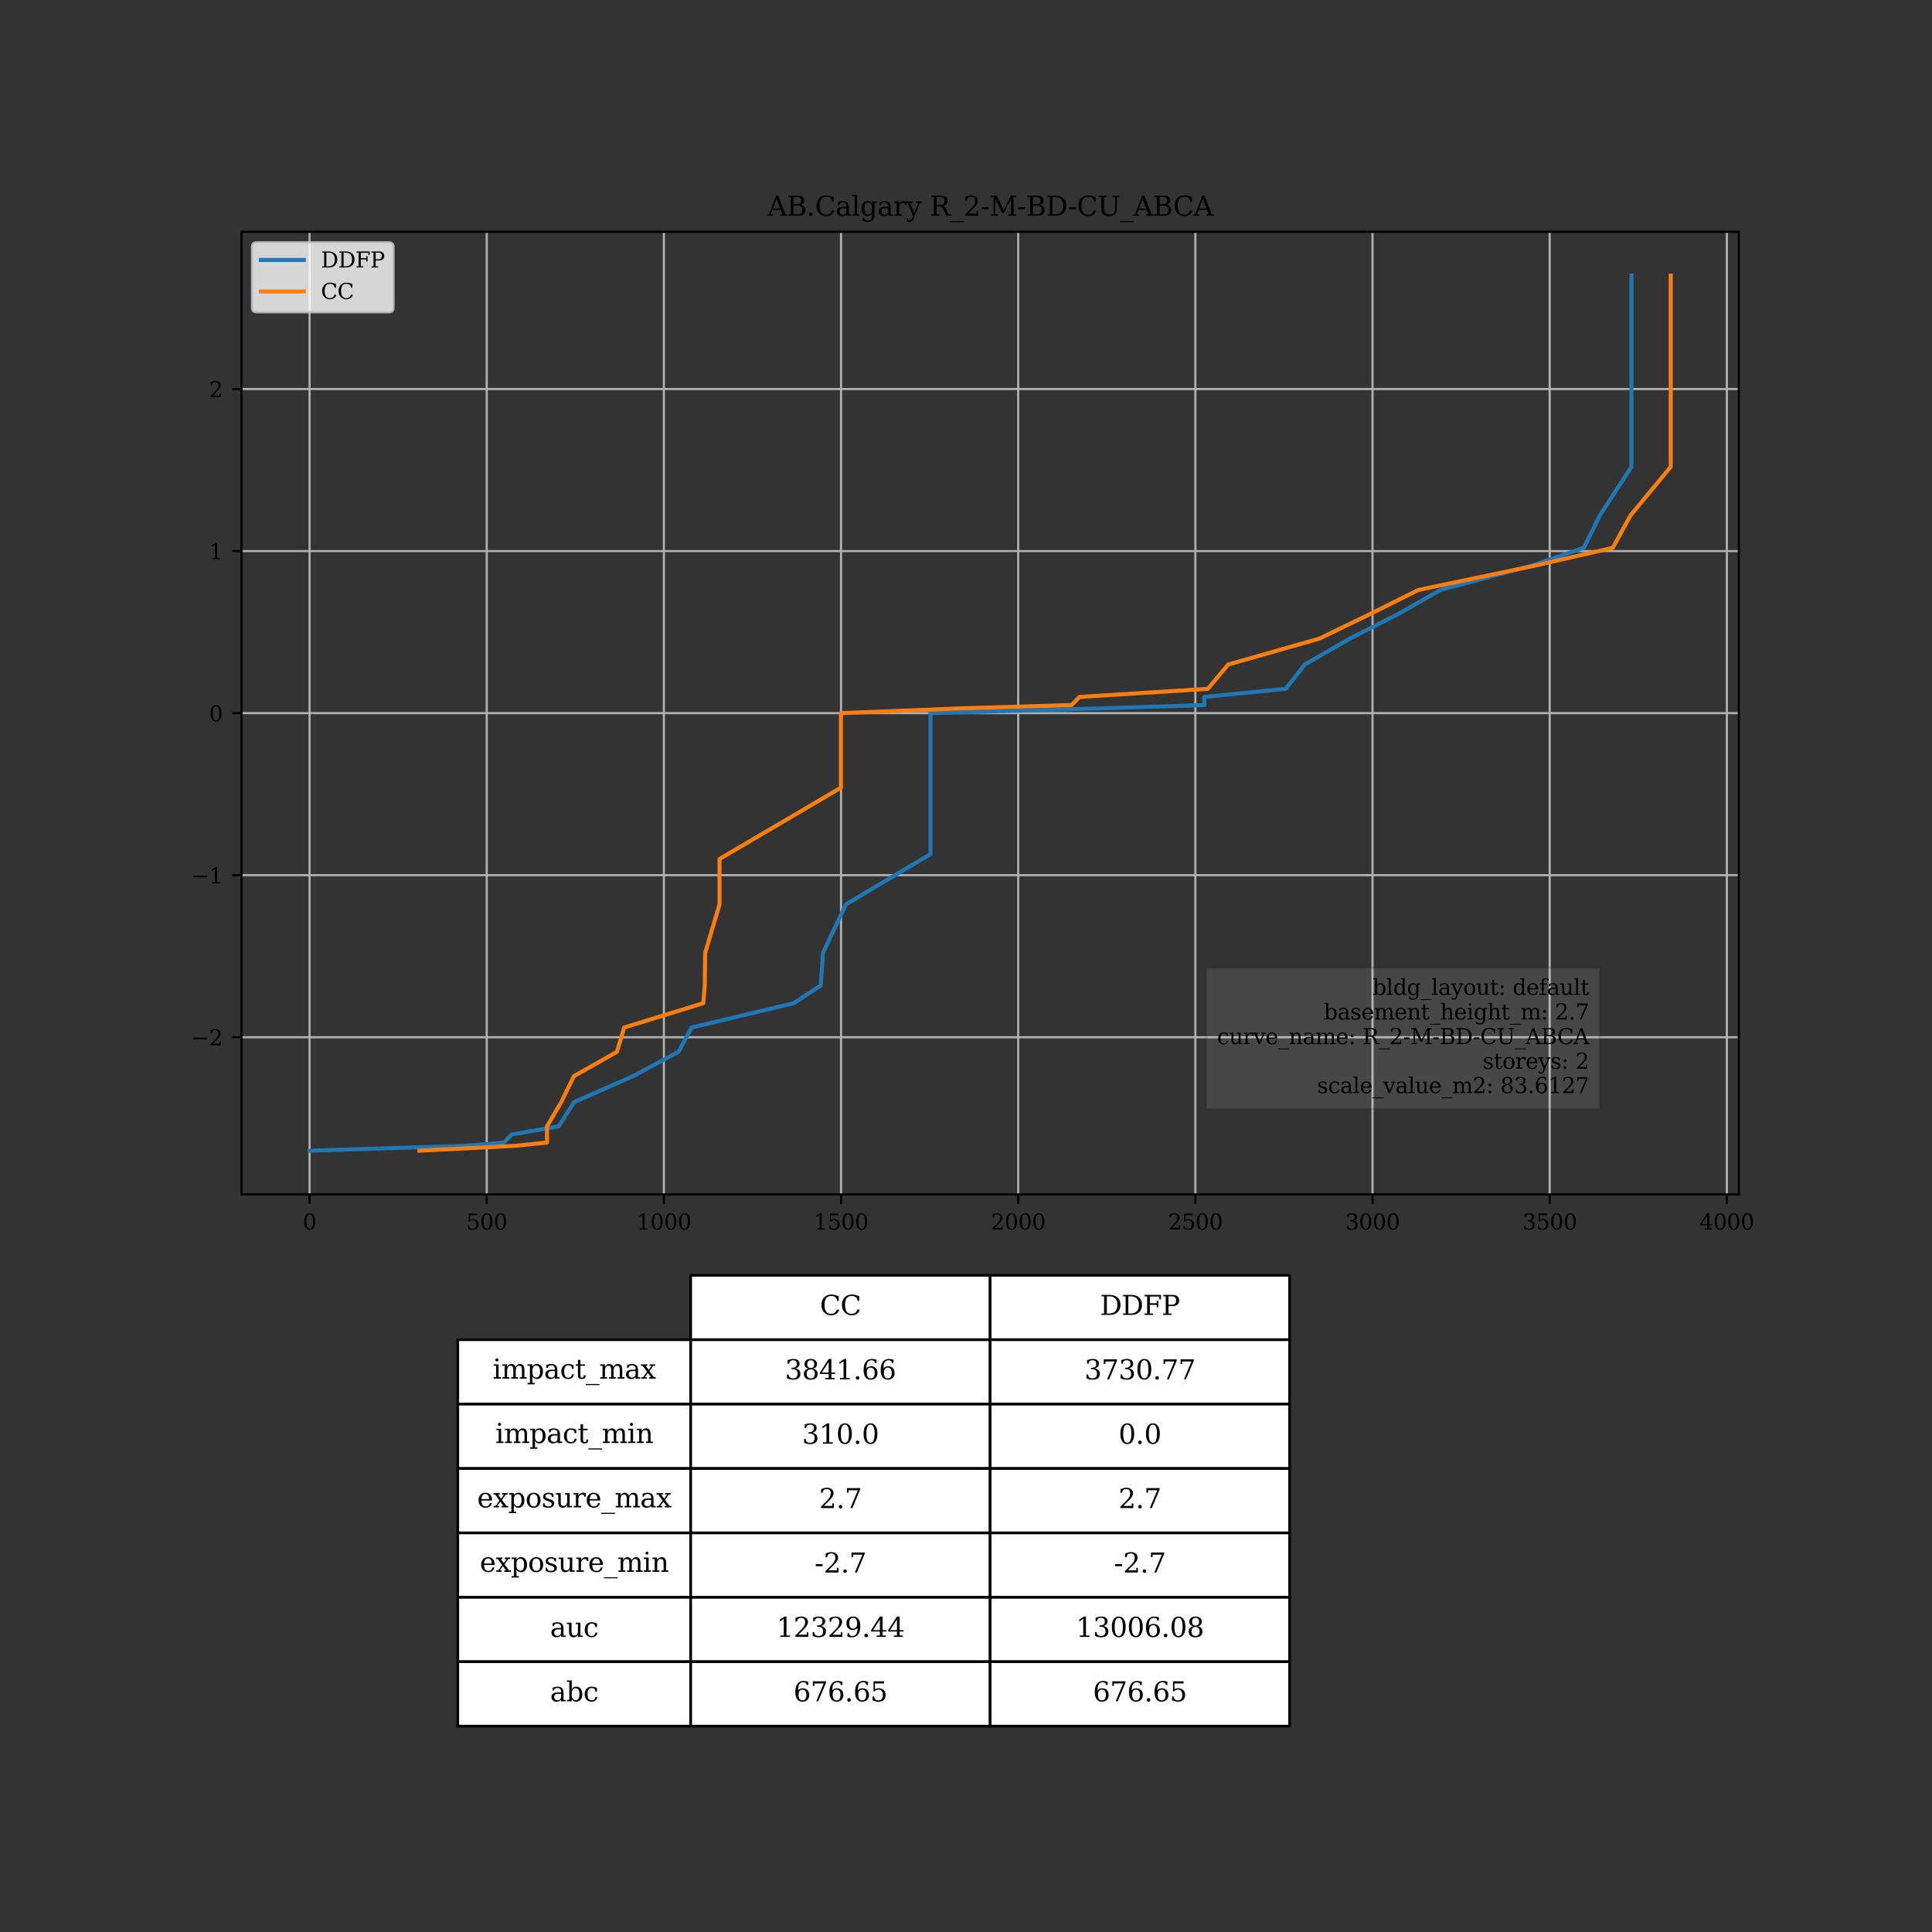 <?xml version="1.0" encoding="utf-8" standalone="no"?>
<!DOCTYPE svg PUBLIC "-//W3C//DTD SVG 1.1//EN"
  "http://www.w3.org/Graphics/SVG/1.1/DTD/svg11.dtd">
<svg xmlns:xlink="http://www.w3.org/1999/xlink" width="720pt" height="720pt" viewBox="0 0 720 720" xmlns="http://www.w3.org/2000/svg" version="1.1">
 <rect x="0" y="0" width="720" height="720" fill="#333333" stroke="none"/>
 <defs>
  <style type="text/css">*{stroke-linejoin: round; stroke-linecap: butt}</style>
 </defs>
 <g id="figure_1">
  <g id="patch_1">
   <path d="M 0 720 
L 720 720 
L 720 0 
L 0 0 
L 0 720 
z
" style="fill: none"/>
  </g>
  <g id="axes_1">
   <g id="patch_2">
    <path d="M 90 445.129 
L 648 445.129 
L 648 86.4 
L 90 86.4 
L 90 445.129 
z
" style="fill: none"/>
   </g>
   <g id="matplotlib.axis_1">
    <g id="xtick_1">
     <g id="line2d_1">
      <path d="M 115.364 445.129 
L 115.364 86.4 
" clip-path="url(#p116c745bef)" style="fill: none; stroke: #b0b0b0; stroke-width: 0.8; stroke-linecap: square"/>
     </g>
     <g id="line2d_2">
      <defs>
       <path id="m71deae7837" d="M 0 0 
L 0 3.5 
" style="stroke: #000000; stroke-width: 0.8"/>
      </defs>
      <g>
       <use xlink:href="#m71deae7837" x="115.364" y="445.129" style="stroke: #000000; stroke-width: 0.8"/>
      </g>
     </g>
     <g id="text_1">
      <!-- 0 -->
      <g transform="translate(112.819 458.208) scale(0.08 -0.08)">
       <defs>
        <path id="DejaVuSerif-30" d="M 2034 219 
Q 2513 219 2750 744 
Q 2988 1269 2988 2328 
Q 2988 3391 2750 3916 
Q 2513 4441 2034 4441 
Q 1556 4441 1318 3916 
Q 1081 3391 1081 2328 
Q 1081 1269 1318 744 
Q 1556 219 2034 219 
z
M 2034 -91 
Q 1275 -91 848 546 
Q 422 1184 422 2328 
Q 422 3475 848 4112 
Q 1275 4750 2034 4750 
Q 2797 4750 3222 4112 
Q 3647 3475 3647 2328 
Q 3647 1184 3222 546 
Q 2797 -91 2034 -91 
z
" transform="scale(0.016)"/>
       </defs>
       <use xlink:href="#DejaVuSerif-30"/>
      </g>
     </g>
    </g>
    <g id="xtick_2">
     <g id="line2d_3">
      <path d="M 181.386 445.129 
L 181.386 86.4 
" clip-path="url(#p116c745bef)" style="fill: none; stroke: #b0b0b0; stroke-width: 0.8; stroke-linecap: square"/>
     </g>
     <g id="line2d_4">
      <g>
       <use xlink:href="#m71deae7837" x="181.386" y="445.129" style="stroke: #000000; stroke-width: 0.8"/>
      </g>
     </g>
     <g id="text_2">
      <!-- 500 -->
      <g transform="translate(173.751 458.208) scale(0.08 -0.08)">
       <defs>
        <path id="DejaVuSerif-35" d="M 3219 4666 
L 3219 4153 
L 1081 4153 
L 1081 2816 
Q 1244 2928 1461 2984 
Q 1678 3041 1947 3041 
Q 2703 3041 3140 2622 
Q 3578 2203 3578 1478 
Q 3578 738 3136 323 
Q 2694 -91 1894 -91 
Q 1572 -91 1234 -12 
Q 897 66 544 225 
L 544 1131 
L 897 1131 
Q 925 688 1179 453 
Q 1434 219 1894 219 
Q 2388 219 2653 544 
Q 2919 869 2919 1478 
Q 2919 2084 2655 2407 
Q 2391 2731 1894 2731 
Q 1613 2731 1398 2631 
Q 1184 2531 1019 2322 
L 750 2322 
L 750 4666 
L 3219 4666 
z
" transform="scale(0.016)"/>
       </defs>
       <use xlink:href="#DejaVuSerif-35"/>
       <use xlink:href="#DejaVuSerif-30" x="63.623"/>
       <use xlink:href="#DejaVuSerif-30" x="127.246"/>
      </g>
     </g>
    </g>
    <g id="xtick_3">
     <g id="line2d_5">
      <path d="M 247.409 445.129 
L 247.409 86.4 
" clip-path="url(#p116c745bef)" style="fill: none; stroke: #b0b0b0; stroke-width: 0.8; stroke-linecap: square"/>
     </g>
     <g id="line2d_6">
      <g>
       <use xlink:href="#m71deae7837" x="247.409" y="445.129" style="stroke: #000000; stroke-width: 0.8"/>
      </g>
     </g>
     <g id="text_3">
      <!-- 1000 -->
      <g transform="translate(237.229 458.208) scale(0.08 -0.08)">
       <defs>
        <path id="DejaVuSerif-31" d="M 909 0 
L 909 331 
L 1722 331 
L 1722 4213 
L 781 3603 
L 781 4013 
L 1919 4750 
L 2350 4750 
L 2350 331 
L 3163 331 
L 3163 0 
L 909 0 
z
" transform="scale(0.016)"/>
       </defs>
       <use xlink:href="#DejaVuSerif-31"/>
       <use xlink:href="#DejaVuSerif-30" x="63.623"/>
       <use xlink:href="#DejaVuSerif-30" x="127.246"/>
       <use xlink:href="#DejaVuSerif-30" x="190.869"/>
      </g>
     </g>
    </g>
    <g id="xtick_4">
     <g id="line2d_7">
      <path d="M 313.431 445.129 
L 313.431 86.4 
" clip-path="url(#p116c745bef)" style="fill: none; stroke: #b0b0b0; stroke-width: 0.8; stroke-linecap: square"/>
     </g>
     <g id="line2d_8">
      <g>
       <use xlink:href="#m71deae7837" x="313.431" y="445.129" style="stroke: #000000; stroke-width: 0.8"/>
      </g>
     </g>
     <g id="text_4">
      <!-- 1500 -->
      <g transform="translate(303.251 458.208) scale(0.08 -0.08)">
       <use xlink:href="#DejaVuSerif-31"/>
       <use xlink:href="#DejaVuSerif-35" x="63.623"/>
       <use xlink:href="#DejaVuSerif-30" x="127.246"/>
       <use xlink:href="#DejaVuSerif-30" x="190.869"/>
      </g>
     </g>
    </g>
    <g id="xtick_5">
     <g id="line2d_9">
      <path d="M 379.454 445.129 
L 379.454 86.4 
" clip-path="url(#p116c745bef)" style="fill: none; stroke: #b0b0b0; stroke-width: 0.8; stroke-linecap: square"/>
     </g>
     <g id="line2d_10">
      <g>
       <use xlink:href="#m71deae7837" x="379.454" y="445.129" style="stroke: #000000; stroke-width: 0.8"/>
      </g>
     </g>
     <g id="text_5">
      <!-- 2000 -->
      <g transform="translate(369.274 458.208) scale(0.08 -0.08)">
       <defs>
        <path id="DejaVuSerif-32" d="M 819 3553 
L 469 3553 
L 469 4384 
Q 803 4563 1142 4656 
Q 1481 4750 1806 4750 
Q 2534 4750 2956 4397 
Q 3378 4044 3378 3438 
Q 3378 2753 2422 1800 
Q 2347 1728 2309 1691 
L 1131 513 
L 3078 513 
L 3078 1088 
L 3444 1088 
L 3444 0 
L 434 0 
L 434 341 
L 1850 1753 
Q 2319 2222 2519 2614 
Q 2719 3006 2719 3438 
Q 2719 3909 2473 4175 
Q 2228 4441 1797 4441 
Q 1350 4441 1106 4219 
Q 863 3997 819 3553 
z
" transform="scale(0.016)"/>
       </defs>
       <use xlink:href="#DejaVuSerif-32"/>
       <use xlink:href="#DejaVuSerif-30" x="63.623"/>
       <use xlink:href="#DejaVuSerif-30" x="127.246"/>
       <use xlink:href="#DejaVuSerif-30" x="190.869"/>
      </g>
     </g>
    </g>
    <g id="xtick_6">
     <g id="line2d_11">
      <path d="M 445.477 445.129 
L 445.477 86.4 
" clip-path="url(#p116c745bef)" style="fill: none; stroke: #b0b0b0; stroke-width: 0.8; stroke-linecap: square"/>
     </g>
     <g id="line2d_12">
      <g>
       <use xlink:href="#m71deae7837" x="445.477" y="445.129" style="stroke: #000000; stroke-width: 0.8"/>
      </g>
     </g>
     <g id="text_6">
      <!-- 2500 -->
      <g transform="translate(435.297 458.208) scale(0.08 -0.08)">
       <use xlink:href="#DejaVuSerif-32"/>
       <use xlink:href="#DejaVuSerif-35" x="63.623"/>
       <use xlink:href="#DejaVuSerif-30" x="127.246"/>
       <use xlink:href="#DejaVuSerif-30" x="190.869"/>
      </g>
     </g>
    </g>
    <g id="xtick_7">
     <g id="line2d_13">
      <path d="M 511.499 445.129 
L 511.499 86.4 
" clip-path="url(#p116c745bef)" style="fill: none; stroke: #b0b0b0; stroke-width: 0.8; stroke-linecap: square"/>
     </g>
     <g id="line2d_14">
      <g>
       <use xlink:href="#m71deae7837" x="511.499" y="445.129" style="stroke: #000000; stroke-width: 0.8"/>
      </g>
     </g>
     <g id="text_7">
      <!-- 3000 -->
      <g transform="translate(501.319 458.208) scale(0.08 -0.08)">
       <defs>
        <path id="DejaVuSerif-33" d="M 622 4469 
Q 988 4606 1323 4678 
Q 1659 4750 1953 4750 
Q 2638 4750 3022 4454 
Q 3406 4159 3406 3634 
Q 3406 3213 3140 2930 
Q 2875 2647 2388 2547 
Q 2963 2466 3280 2130 
Q 3597 1794 3597 1259 
Q 3597 606 3158 257 
Q 2719 -91 1894 -91 
Q 1528 -91 1179 -12 
Q 831 66 488 225 
L 488 1131 
L 838 1131 
Q 869 681 1141 450 
Q 1413 219 1906 219 
Q 2384 219 2661 495 
Q 2938 772 2938 1253 
Q 2938 1803 2653 2086 
Q 2369 2369 1819 2369 
L 1522 2369 
L 1522 2688 
L 1678 2688 
Q 2225 2688 2498 2914 
Q 2772 3141 2772 3597 
Q 2772 4006 2547 4223 
Q 2322 4441 1900 4441 
Q 1478 4441 1245 4241 
Q 1013 4041 972 3647 
L 622 3647 
L 622 4469 
z
" transform="scale(0.016)"/>
       </defs>
       <use xlink:href="#DejaVuSerif-33"/>
       <use xlink:href="#DejaVuSerif-30" x="63.623"/>
       <use xlink:href="#DejaVuSerif-30" x="127.246"/>
       <use xlink:href="#DejaVuSerif-30" x="190.869"/>
      </g>
     </g>
    </g>
    <g id="xtick_8">
     <g id="line2d_15">
      <path d="M 577.522 445.129 
L 577.522 86.4 
" clip-path="url(#p116c745bef)" style="fill: none; stroke: #b0b0b0; stroke-width: 0.8; stroke-linecap: square"/>
     </g>
     <g id="line2d_16">
      <g>
       <use xlink:href="#m71deae7837" x="577.522" y="445.129" style="stroke: #000000; stroke-width: 0.8"/>
      </g>
     </g>
     <g id="text_8">
      <!-- 3500 -->
      <g transform="translate(567.342 458.208) scale(0.08 -0.08)">
       <use xlink:href="#DejaVuSerif-33"/>
       <use xlink:href="#DejaVuSerif-35" x="63.623"/>
       <use xlink:href="#DejaVuSerif-30" x="127.246"/>
       <use xlink:href="#DejaVuSerif-30" x="190.869"/>
      </g>
     </g>
    </g>
    <g id="xtick_9">
     <g id="line2d_17">
      <path d="M 643.544 445.129 
L 643.544 86.4 
" clip-path="url(#p116c745bef)" style="fill: none; stroke: #b0b0b0; stroke-width: 0.8; stroke-linecap: square"/>
     </g>
     <g id="line2d_18">
      <g>
       <use xlink:href="#m71deae7837" x="643.544" y="445.129" style="stroke: #000000; stroke-width: 0.8"/>
      </g>
     </g>
     <g id="text_9">
      <!-- 4000 -->
      <g transform="translate(633.364 458.208) scale(0.08 -0.08)">
       <defs>
        <path id="DejaVuSerif-34" d="M 2234 1581 
L 2234 4063 
L 641 1581 
L 2234 1581 
z
M 3609 0 
L 1484 0 
L 1484 331 
L 2234 331 
L 2234 1247 
L 197 1247 
L 197 1588 
L 2241 4750 
L 2859 4750 
L 2859 1581 
L 3750 1581 
L 3750 1247 
L 2859 1247 
L 2859 331 
L 3609 331 
L 3609 0 
z
" transform="scale(0.016)"/>
       </defs>
       <use xlink:href="#DejaVuSerif-34"/>
       <use xlink:href="#DejaVuSerif-30" x="63.623"/>
       <use xlink:href="#DejaVuSerif-30" x="127.246"/>
       <use xlink:href="#DejaVuSerif-30" x="190.869"/>
      </g>
     </g>
    </g>
   </g>
   <g id="matplotlib.axis_2">
    <g id="ytick_1">
     <g id="line2d_19">
      <path d="M 90 386.549 
L 648 386.549 
" clip-path="url(#p116c745bef)" style="fill: none; stroke: #b0b0b0; stroke-width: 0.8; stroke-linecap: square"/>
     </g>
     <g id="line2d_20">
      <defs>
       <path id="m950d74652f" d="M 0 0 
L -3.5 0 
" style="stroke: #000000; stroke-width: 0.8"/>
      </defs>
      <g>
       <use xlink:href="#m950d74652f" x="90" y="386.549" style="stroke: #000000; stroke-width: 0.8"/>
      </g>
     </g>
     <g id="text_10">
      <!-- −2 -->
      <g transform="translate(71.206 389.588) scale(0.08 -0.08)">
       <defs>
        <path id="DejaVuSerif-2212" d="M 678 2259 
L 4684 2259 
L 4684 1753 
L 678 1753 
L 678 2259 
z
" transform="scale(0.016)"/>
       </defs>
       <use xlink:href="#DejaVuSerif-2212"/>
       <use xlink:href="#DejaVuSerif-32" x="83.789"/>
      </g>
     </g>
    </g>
    <g id="ytick_2">
     <g id="line2d_21">
      <path d="M 90 326.157 
L 648 326.157 
" clip-path="url(#p116c745bef)" style="fill: none; stroke: #b0b0b0; stroke-width: 0.8; stroke-linecap: square"/>
     </g>
     <g id="line2d_22">
      <g>
       <use xlink:href="#m950d74652f" x="90" y="326.157" style="stroke: #000000; stroke-width: 0.8"/>
      </g>
     </g>
     <g id="text_11">
      <!-- −1 -->
      <g transform="translate(71.206 329.196) scale(0.08 -0.08)">
       <use xlink:href="#DejaVuSerif-2212"/>
       <use xlink:href="#DejaVuSerif-31" x="83.789"/>
      </g>
     </g>
    </g>
    <g id="ytick_3">
     <g id="line2d_23">
      <path d="M 90 265.765 
L 648 265.765 
" clip-path="url(#p116c745bef)" style="fill: none; stroke: #b0b0b0; stroke-width: 0.8; stroke-linecap: square"/>
     </g>
     <g id="line2d_24">
      <g>
       <use xlink:href="#m950d74652f" x="90" y="265.765" style="stroke: #000000; stroke-width: 0.8"/>
      </g>
     </g>
     <g id="text_12">
      <!-- 0 -->
      <g transform="translate(77.91 268.804) scale(0.08 -0.08)">
       <use xlink:href="#DejaVuSerif-30"/>
      </g>
     </g>
    </g>
    <g id="ytick_4">
     <g id="line2d_25">
      <path d="M 90 205.373 
L 648 205.373 
" clip-path="url(#p116c745bef)" style="fill: none; stroke: #b0b0b0; stroke-width: 0.8; stroke-linecap: square"/>
     </g>
     <g id="line2d_26">
      <g>
       <use xlink:href="#m950d74652f" x="90" y="205.373" style="stroke: #000000; stroke-width: 0.8"/>
      </g>
     </g>
     <g id="text_13">
      <!-- 1 -->
      <g transform="translate(77.91 208.412) scale(0.08 -0.08)">
       <use xlink:href="#DejaVuSerif-31"/>
      </g>
     </g>
    </g>
    <g id="ytick_5">
     <g id="line2d_27">
      <path d="M 90 144.98 
L 648 144.98 
" clip-path="url(#p116c745bef)" style="fill: none; stroke: #b0b0b0; stroke-width: 0.8; stroke-linecap: square"/>
     </g>
     <g id="line2d_28">
      <g>
       <use xlink:href="#m950d74652f" x="90" y="144.98" style="stroke: #000000; stroke-width: 0.8"/>
      </g>
     </g>
     <g id="text_14">
      <!-- 2 -->
      <g transform="translate(77.91 148.02) scale(0.08 -0.08)">
       <use xlink:href="#DejaVuSerif-32"/>
      </g>
     </g>
    </g>
   </g>
   <g id="line2d_29">
    <path d="M 115.364 428.824 
L 173.182 427.012 
L 187.815 425.804 
L 190.715 422.784 
L 208.2 419.765 
L 213.991 410.706 
L 235.921 401.043 
L 252.836 391.984 
L 257.741 382.925 
L 295.794 373.867 
L 305.889 367.224 
L 306.679 355.145 
L 315.244 337.027 
L 346.77 318.306 
L 346.77 265.765 
L 411.377 263.953 
L 448.812 262.745 
L 448.812 259.725 
L 479.169 256.706 
L 486.253 247.647 
L 503.05 237.984 
L 520.873 228.925 
L 536.818 219.867 
L 570.735 210.808 
L 590.255 204.165 
L 596.212 192.086 
L 607.994 173.969 
L 607.994 155.247 
L 607.994 102.706 
" clip-path="url(#p116c745bef)" style="fill: none; stroke: #1f77b4; stroke-width: 1.5; stroke-linecap: square"/>
   </g>
   <g id="line2d_30">
    <path d="M 156.298 428.824 
L 192.003 427.012 
L 203.848 425.804 
L 203.848 422.784 
L 203.848 419.765 
L 209.162 410.706 
L 213.885 401.043 
L 229.923 391.984 
L 232.607 382.925 
L 262.095 373.867 
L 262.66 367.224 
L 262.785 355.145 
L 268.145 337.027 
L 268.145 320.118 
L 271.23 318.306 
L 313.383 293.545 
L 313.383 265.765 
L 359.168 263.953 
L 399.39 262.745 
L 402.291 259.725 
L 450.133 256.706 
L 457.695 247.647 
L 491.699 237.984 
L 510.399 228.925 
L 528.565 219.867 
L 571.979 210.808 
L 601.028 204.165 
L 607.649 192.086 
L 622.636 173.969 
L 622.636 155.247 
L 622.636 102.706 
" clip-path="url(#p116c745bef)" style="fill: none; stroke: #ff7f0e; stroke-width: 1.5; stroke-linecap: square"/>
   </g>
   <g id="patch_3">
    <path d="M 90 445.129 
L 90 86.4 
" style="fill: none; stroke: #000000; stroke-width: 0.8; stroke-linejoin: miter; stroke-linecap: square"/>
   </g>
   <g id="patch_4">
    <path d="M 648 445.129 
L 648 86.4 
" style="fill: none; stroke: #000000; stroke-width: 0.8; stroke-linejoin: miter; stroke-linecap: square"/>
   </g>
   <g id="patch_5">
    <path d="M 90 445.129 
L 648 445.129 
" style="fill: none; stroke: #000000; stroke-width: 0.8; stroke-linejoin: miter; stroke-linecap: square"/>
   </g>
   <g id="patch_6">
    <path d="M 90 86.4 
L 648 86.4 
" style="fill: none; stroke: #000000; stroke-width: 0.8; stroke-linejoin: miter; stroke-linecap: square"/>
   </g>
   <g id="text_15">
    <g id="patch_7">
     <path d="M 449.58 413.256 
L 596.2 413.256 
L 596.2 360.677 
L 449.58 360.677 
z
" style="fill: #ffffff; opacity: 0.1; stroke: #000000; stroke-linejoin: miter"/>
    </g>
    <!-- bldg_layout: default -->
    <g transform="translate(511.494 370.756) scale(0.08 -0.08)">
     <defs>
      <path id="DejaVuSerif-62" d="M 738 331 
L 738 4531 
L 184 4531 
L 184 4863 
L 1313 4863 
L 1313 2803 
Q 1481 3116 1742 3264 
Q 2003 3413 2388 3413 
Q 3000 3413 3387 2928 
Q 3775 2444 3775 1663 
Q 3775 881 3387 395 
Q 3000 -91 2388 -91 
Q 2003 -91 1742 57 
Q 1481 206 1313 519 
L 1313 0 
L 184 0 
L 184 331 
L 738 331 
z
M 1313 1497 
Q 1313 897 1542 583 
Q 1772 269 2209 269 
Q 2650 269 2876 622 
Q 3103 975 3103 1663 
Q 3103 2353 2876 2703 
Q 2650 3053 2209 3053 
Q 1772 3053 1542 2737 
Q 1313 2422 1313 1825 
L 1313 1497 
z
" transform="scale(0.016)"/>
      <path id="DejaVuSerif-6c" d="M 1313 331 
L 1856 331 
L 1856 0 
L 184 0 
L 184 331 
L 738 331 
L 738 4531 
L 184 4531 
L 184 4863 
L 1313 4863 
L 1313 331 
z
" transform="scale(0.016)"/>
      <path id="DejaVuSerif-64" d="M 3359 331 
L 3909 331 
L 3909 0 
L 2784 0 
L 2784 519 
Q 2616 206 2355 57 
Q 2094 -91 1709 -91 
Q 1097 -91 708 395 
Q 319 881 319 1663 
Q 319 2444 706 2928 
Q 1094 3413 1709 3413 
Q 2094 3413 2355 3264 
Q 2616 3116 2784 2803 
L 2784 4531 
L 2241 4531 
L 2241 4863 
L 3359 4863 
L 3359 331 
z
M 2784 1497 
L 2784 1825 
Q 2784 2422 2554 2737 
Q 2325 3053 1888 3053 
Q 1444 3053 1217 2703 
Q 991 2353 991 1663 
Q 991 975 1217 622 
Q 1444 269 1888 269 
Q 2325 269 2554 583 
Q 2784 897 2784 1497 
z
" transform="scale(0.016)"/>
      <path id="DejaVuSerif-67" d="M 3359 2988 
L 3359 72 
Q 3359 -644 2965 -1033 
Q 2572 -1422 1844 -1422 
Q 1516 -1422 1216 -1362 
Q 916 -1303 641 -1184 
L 641 -488 
L 941 -488 
Q 997 -813 1206 -963 
Q 1416 -1113 1806 -1113 
Q 2313 -1113 2548 -827 
Q 2784 -541 2784 72 
L 2784 519 
Q 2616 206 2355 57 
Q 2094 -91 1709 -91 
Q 1097 -91 708 395 
Q 319 881 319 1663 
Q 319 2444 706 2928 
Q 1094 3413 1709 3413 
Q 2094 3413 2355 3264 
Q 2616 3116 2784 2803 
L 2784 3322 
L 3909 3322 
L 3909 2988 
L 3359 2988 
z
M 2784 1825 
Q 2784 2422 2554 2737 
Q 2325 3053 1888 3053 
Q 1444 3053 1217 2703 
Q 991 2353 991 1663 
Q 991 975 1217 622 
Q 1444 269 1888 269 
Q 2325 269 2554 583 
Q 2784 897 2784 1497 
L 2784 1825 
z
" transform="scale(0.016)"/>
      <path id="DejaVuSerif-5f" d="M 3200 -1259 
L 3200 -1509 
L 0 -1509 
L 0 -1259 
L 3200 -1259 
z
" transform="scale(0.016)"/>
      <path id="DejaVuSerif-61" d="M 2547 1044 
L 2547 1747 
L 1806 1747 
Q 1378 1747 1168 1562 
Q 959 1378 959 997 
Q 959 650 1171 447 
Q 1384 244 1747 244 
Q 2106 244 2326 466 
Q 2547 688 2547 1044 
z
M 3122 2075 
L 3122 331 
L 3634 331 
L 3634 0 
L 2547 0 
L 2547 359 
Q 2356 128 2106 18 
Q 1856 -91 1522 -91 
Q 969 -91 644 203 
Q 319 497 319 997 
Q 319 1513 691 1797 
Q 1063 2081 1741 2081 
L 2547 2081 
L 2547 2309 
Q 2547 2688 2317 2895 
Q 2088 3103 1672 3103 
Q 1328 3103 1125 2947 
Q 922 2791 872 2484 
L 575 2484 
L 575 3156 
Q 875 3284 1158 3348 
Q 1441 3413 1709 3413 
Q 2400 3413 2761 3070 
Q 3122 2728 3122 2075 
z
" transform="scale(0.016)"/>
      <path id="DejaVuSerif-79" d="M 1381 -609 
L 1600 -56 
L 359 2988 
L -19 2988 
L -19 3322 
L 1509 3322 
L 1509 2988 
L 978 2988 
L 1913 703 
L 2847 2988 
L 2350 2988 
L 2350 3322 
L 3597 3322 
L 3597 2988 
L 3225 2988 
L 1703 -750 
Q 1547 -1138 1356 -1280 
Q 1166 -1422 819 -1422 
Q 672 -1422 517 -1397 
Q 363 -1372 206 -1325 
L 206 -691 
L 500 -691 
Q 519 -903 608 -995 
Q 697 -1088 884 -1088 
Q 1056 -1088 1161 -992 
Q 1266 -897 1381 -609 
z
" transform="scale(0.016)"/>
      <path id="DejaVuSerif-6f" d="M 1925 219 
Q 2388 219 2623 584 
Q 2859 950 2859 1663 
Q 2859 2375 2623 2739 
Q 2388 3103 1925 3103 
Q 1463 3103 1227 2739 
Q 991 2375 991 1663 
Q 991 950 1228 584 
Q 1466 219 1925 219 
z
M 1925 -91 
Q 1200 -91 759 389 
Q 319 869 319 1663 
Q 319 2456 758 2934 
Q 1197 3413 1925 3413 
Q 2653 3413 3092 2934 
Q 3531 2456 3531 1663 
Q 3531 869 3092 389 
Q 2653 -91 1925 -91 
z
" transform="scale(0.016)"/>
      <path id="DejaVuSerif-75" d="M 2266 3322 
L 3341 3322 
L 3341 331 
L 3884 331 
L 3884 0 
L 2766 0 
L 2766 588 
Q 2606 256 2353 82 
Q 2100 -91 1766 -91 
Q 1213 -91 952 223 
Q 691 538 691 1209 
L 691 2988 
L 172 2988 
L 172 3322 
L 1269 3322 
L 1269 1388 
Q 1269 781 1417 556 
Q 1566 331 1947 331 
Q 2347 331 2556 625 
Q 2766 919 2766 1478 
L 2766 2988 
L 2266 2988 
L 2266 3322 
z
" transform="scale(0.016)"/>
      <path id="DejaVuSerif-74" d="M 691 2988 
L 184 2988 
L 184 3322 
L 691 3322 
L 691 4353 
L 1269 4353 
L 1269 3322 
L 2350 3322 
L 2350 2988 
L 1269 2988 
L 1269 878 
Q 1269 456 1350 337 
Q 1431 219 1650 219 
Q 1875 219 1978 351 
Q 2081 484 2088 781 
L 2522 781 
Q 2497 328 2275 118 
Q 2053 -91 1600 -91 
Q 1103 -91 897 129 
Q 691 350 691 878 
L 691 2988 
z
" transform="scale(0.016)"/>
      <path id="DejaVuSerif-3a" d="M 666 325 
Q 666 500 786 622 
Q 906 744 1081 744 
Q 1256 744 1376 622 
Q 1497 500 1497 325 
Q 1497 150 1378 29 
Q 1259 -91 1081 -91 
Q 903 -91 784 29 
Q 666 150 666 325 
z
M 666 2363 
Q 666 2538 786 2658 
Q 906 2778 1081 2778 
Q 1259 2778 1378 2659 
Q 1497 2541 1497 2363 
Q 1497 2184 1378 2065 
Q 1259 1947 1081 1947 
Q 906 1947 786 2067 
Q 666 2188 666 2363 
z
" transform="scale(0.016)"/>
      <path id="DejaVuSerif-20" transform="scale(0.016)"/>
      <path id="DejaVuSerif-65" d="M 3469 1600 
L 991 1600 
L 991 1575 
Q 991 903 1244 561 
Q 1497 219 1991 219 
Q 2369 219 2611 417 
Q 2853 616 2950 1006 
L 3413 1006 
Q 3275 459 2904 184 
Q 2534 -91 1931 -91 
Q 1203 -91 761 389 
Q 319 869 319 1663 
Q 319 2450 753 2931 
Q 1188 3413 1894 3413 
Q 2647 3413 3050 2948 
Q 3453 2484 3469 1600 
z
M 2791 1931 
Q 2772 2513 2545 2808 
Q 2319 3103 1894 3103 
Q 1497 3103 1269 2806 
Q 1041 2509 991 1931 
L 2791 1931 
z
" transform="scale(0.016)"/>
      <path id="DejaVuSerif-66" d="M 2753 4078 
L 2450 4078 
Q 2447 4313 2317 4434 
Q 2188 4556 1941 4556 
Q 1619 4556 1487 4379 
Q 1356 4203 1356 3750 
L 1356 3322 
L 2284 3322 
L 2284 2988 
L 1356 2988 
L 1356 331 
L 2094 331 
L 2094 0 
L 231 0 
L 231 331 
L 781 331 
L 781 2988 
L 231 2988 
L 231 3322 
L 781 3322 
L 781 3738 
Q 781 4294 1070 4578 
Q 1359 4863 1919 4863 
Q 2128 4863 2337 4825 
Q 2547 4788 2753 4709 
L 2753 4078 
z
" transform="scale(0.016)"/>
     </defs>
     <use xlink:href="#DejaVuSerif-62"/>
     <use xlink:href="#DejaVuSerif-6c" x="64.014"/>
     <use xlink:href="#DejaVuSerif-64" x="95.996"/>
     <use xlink:href="#DejaVuSerif-67" x="160.01"/>
     <use xlink:href="#DejaVuSerif-5f" x="224.023"/>
     <use xlink:href="#DejaVuSerif-6c" x="274.023"/>
     <use xlink:href="#DejaVuSerif-61" x="306.006"/>
     <use xlink:href="#DejaVuSerif-79" x="365.625"/>
     <use xlink:href="#DejaVuSerif-6f" x="422.119"/>
     <use xlink:href="#DejaVuSerif-75" x="482.324"/>
     <use xlink:href="#DejaVuSerif-74" x="546.729"/>
     <use xlink:href="#DejaVuSerif-3a" x="586.914"/>
     <use xlink:href="#DejaVuSerif-20" x="620.605"/>
     <use xlink:href="#DejaVuSerif-64" x="652.393"/>
     <use xlink:href="#DejaVuSerif-65" x="716.406"/>
     <use xlink:href="#DejaVuSerif-66" x="775.586"/>
     <use xlink:href="#DejaVuSerif-61" x="812.598"/>
     <use xlink:href="#DejaVuSerif-75" x="872.217"/>
     <use xlink:href="#DejaVuSerif-6c" x="936.621"/>
     <use xlink:href="#DejaVuSerif-74" x="968.604"/>
    </g>
    <!-- basement_height_m: 2.7 -->
    <g transform="translate(493.299 379.937) scale(0.08 -0.08)">
     <defs>
      <path id="DejaVuSerif-73" d="M 359 184 
L 359 959 
L 691 959 
Q 703 588 923 403 
Q 1144 219 1575 219 
Q 1963 219 2166 364 
Q 2369 509 2369 788 
Q 2369 1006 2220 1140 
Q 2072 1275 1594 1428 
L 1178 1569 
Q 750 1706 558 1912 
Q 366 2119 366 2438 
Q 366 2894 700 3153 
Q 1034 3413 1625 3413 
Q 1888 3413 2178 3344 
Q 2469 3275 2778 3144 
L 2778 2419 
L 2447 2419 
Q 2434 2741 2221 2922 
Q 2009 3103 1644 3103 
Q 1281 3103 1095 2975 
Q 909 2847 909 2591 
Q 909 2381 1050 2254 
Q 1191 2128 1613 1997 
L 2069 1856 
Q 2541 1709 2748 1489 
Q 2956 1269 2956 922 
Q 2956 450 2595 179 
Q 2234 -91 1600 -91 
Q 1278 -91 972 -22 
Q 666 47 359 184 
z
" transform="scale(0.016)"/>
      <path id="DejaVuSerif-6d" d="M 3316 2675 
Q 3481 3041 3739 3227 
Q 3997 3413 4341 3413 
Q 4863 3413 5119 3089 
Q 5375 2766 5375 2113 
L 5375 331 
L 5894 331 
L 5894 0 
L 4300 0 
L 4300 331 
L 4800 331 
L 4800 2047 
Q 4800 2556 4650 2772 
Q 4500 2988 4153 2988 
Q 3769 2988 3567 2697 
Q 3366 2406 3366 1850 
L 3366 331 
L 3866 331 
L 3866 0 
L 2291 0 
L 2291 331 
L 2791 331 
L 2791 2069 
Q 2791 2566 2641 2777 
Q 2491 2988 2144 2988 
Q 1759 2988 1557 2697 
Q 1356 2406 1356 1850 
L 1356 331 
L 1856 331 
L 1856 0 
L 263 0 
L 263 331 
L 781 331 
L 781 2994 
L 231 2994 
L 231 3322 
L 1356 3322 
L 1356 2731 
Q 1516 3063 1762 3238 
Q 2009 3413 2322 3413 
Q 2709 3413 2968 3220 
Q 3228 3028 3316 2675 
z
" transform="scale(0.016)"/>
      <path id="DejaVuSerif-6e" d="M 263 0 
L 263 331 
L 781 331 
L 781 2988 
L 231 2988 
L 231 3322 
L 1356 3322 
L 1356 2731 
Q 1516 3069 1770 3241 
Q 2025 3413 2363 3413 
Q 2913 3413 3172 3097 
Q 3431 2781 3431 2113 
L 3431 331 
L 3944 331 
L 3944 0 
L 2356 0 
L 2356 331 
L 2853 331 
L 2853 1931 
Q 2853 2541 2703 2767 
Q 2553 2994 2175 2994 
Q 1775 2994 1565 2701 
Q 1356 2409 1356 1850 
L 1356 331 
L 1856 331 
L 1856 0 
L 263 0 
z
" transform="scale(0.016)"/>
      <path id="DejaVuSerif-68" d="M 263 0 
L 263 331 
L 781 331 
L 781 4531 
L 231 4531 
L 231 4863 
L 1356 4863 
L 1356 2731 
Q 1516 3069 1770 3241 
Q 2025 3413 2363 3413 
Q 2913 3413 3172 3097 
Q 3431 2781 3431 2113 
L 3431 331 
L 3944 331 
L 3944 0 
L 2356 0 
L 2356 331 
L 2853 331 
L 2853 1931 
Q 2853 2541 2704 2764 
Q 2556 2988 2175 2988 
Q 1775 2988 1565 2697 
Q 1356 2406 1356 1850 
L 1356 331 
L 1856 331 
L 1856 0 
L 263 0 
z
" transform="scale(0.016)"/>
      <path id="DejaVuSerif-69" d="M 622 4353 
Q 622 4497 726 4603 
Q 831 4709 978 4709 
Q 1122 4709 1226 4603 
Q 1331 4497 1331 4353 
Q 1331 4206 1228 4103 
Q 1125 4000 978 4000 
Q 831 4000 726 4103 
Q 622 4206 622 4353 
z
M 1356 331 
L 1900 331 
L 1900 0 
L 231 0 
L 231 331 
L 781 331 
L 781 2988 
L 231 2988 
L 231 3322 
L 1356 3322 
L 1356 331 
z
" transform="scale(0.016)"/>
      <path id="DejaVuSerif-2e" d="M 603 325 
Q 603 500 722 622 
Q 841 744 1019 744 
Q 1191 744 1312 622 
Q 1434 500 1434 325 
Q 1434 153 1312 31 
Q 1191 -91 1019 -91 
Q 841 -91 722 29 
Q 603 150 603 325 
z
" transform="scale(0.016)"/>
      <path id="DejaVuSerif-37" d="M 3609 4347 
L 1784 0 
L 1319 0 
L 3059 4153 
L 903 4153 
L 903 3578 
L 538 3578 
L 538 4666 
L 3609 4666 
L 3609 4347 
z
" transform="scale(0.016)"/>
     </defs>
     <use xlink:href="#DejaVuSerif-62"/>
     <use xlink:href="#DejaVuSerif-61" x="64.014"/>
     <use xlink:href="#DejaVuSerif-73" x="123.633"/>
     <use xlink:href="#DejaVuSerif-65" x="174.951"/>
     <use xlink:href="#DejaVuSerif-6d" x="234.131"/>
     <use xlink:href="#DejaVuSerif-65" x="328.955"/>
     <use xlink:href="#DejaVuSerif-6e" x="388.135"/>
     <use xlink:href="#DejaVuSerif-74" x="452.539"/>
     <use xlink:href="#DejaVuSerif-5f" x="492.725"/>
     <use xlink:href="#DejaVuSerif-68" x="542.725"/>
     <use xlink:href="#DejaVuSerif-65" x="607.129"/>
     <use xlink:href="#DejaVuSerif-69" x="666.309"/>
     <use xlink:href="#DejaVuSerif-67" x="698.291"/>
     <use xlink:href="#DejaVuSerif-68" x="762.305"/>
     <use xlink:href="#DejaVuSerif-74" x="826.709"/>
     <use xlink:href="#DejaVuSerif-5f" x="866.895"/>
     <use xlink:href="#DejaVuSerif-6d" x="916.895"/>
     <use xlink:href="#DejaVuSerif-3a" x="1011.719"/>
     <use xlink:href="#DejaVuSerif-20" x="1045.41"/>
     <use xlink:href="#DejaVuSerif-32" x="1077.197"/>
     <use xlink:href="#DejaVuSerif-2e" x="1140.82"/>
     <use xlink:href="#DejaVuSerif-37" x="1172.607"/>
    </g>
    <!-- curve_name: R_2-M-BD-CU_ABCA -->
    <g transform="translate(453.58 389.117) scale(0.08 -0.08)">
     <defs>
      <path id="DejaVuSerif-63" d="M 3291 997 
Q 3169 466 2822 187 
Q 2475 -91 1925 -91 
Q 1200 -91 759 389 
Q 319 869 319 1663 
Q 319 2459 759 2936 
Q 1200 3413 1925 3413 
Q 2241 3413 2553 3339 
Q 2866 3266 3181 3116 
L 3181 2266 
L 2847 2266 
Q 2781 2703 2561 2903 
Q 2341 3103 1931 3103 
Q 1466 3103 1228 2742 
Q 991 2381 991 1663 
Q 991 944 1227 581 
Q 1463 219 1931 219 
Q 2303 219 2525 412 
Q 2747 606 2828 997 
L 3291 997 
z
" transform="scale(0.016)"/>
      <path id="DejaVuSerif-72" d="M 3059 3328 
L 3059 2497 
L 2728 2497 
Q 2713 2744 2591 2866 
Q 2469 2988 2234 2988 
Q 1809 2988 1582 2694 
Q 1356 2400 1356 1850 
L 1356 331 
L 2022 331 
L 2022 0 
L 263 0 
L 263 331 
L 781 331 
L 781 2994 
L 231 2994 
L 231 3322 
L 1356 3322 
L 1356 2731 
Q 1525 3078 1790 3245 
Q 2056 3413 2438 3413 
Q 2578 3413 2733 3391 
Q 2888 3369 3059 3328 
z
" transform="scale(0.016)"/>
      <path id="DejaVuSerif-76" d="M 1581 0 
L 359 2988 
L -19 2988 
L -19 3322 
L 1509 3322 
L 1509 2988 
L 978 2988 
L 1913 703 
L 2847 2988 
L 2350 2988 
L 2350 3322 
L 3597 3322 
L 3597 2988 
L 3225 2988 
L 2003 0 
L 1581 0 
z
" transform="scale(0.016)"/>
      <path id="DejaVuSerif-52" d="M 3066 2316 
Q 3284 2256 3442 2114 
Q 3600 1972 3725 1716 
L 4403 331 
L 4972 331 
L 4972 0 
L 3872 0 
L 3144 1484 
Q 2934 1916 2759 2042 
Q 2584 2169 2278 2169 
L 1581 2169 
L 1581 331 
L 2241 331 
L 2241 0 
L 353 0 
L 353 331 
L 947 331 
L 947 4331 
L 353 4331 
L 353 4666 
L 2719 4666 
Q 3400 4666 3770 4341 
Q 4141 4016 4141 3419 
Q 4141 2938 3870 2661 
Q 3600 2384 3066 2316 
z
M 1581 2503 
L 2503 2503 
Q 2975 2503 3200 2726 
Q 3425 2950 3425 3419 
Q 3425 3888 3200 4109 
Q 2975 4331 2503 4331 
L 1581 4331 
L 1581 2503 
z
" transform="scale(0.016)"/>
      <path id="DejaVuSerif-2d" d="M 281 1959 
L 1881 1959 
L 1881 1472 
L 281 1472 
L 281 1959 
z
" transform="scale(0.016)"/>
      <path id="DejaVuSerif-4d" d="M 353 0 
L 353 331 
L 947 331 
L 947 4331 
L 319 4331 
L 319 4666 
L 1678 4666 
L 3316 1344 
L 4953 4666 
L 6228 4666 
L 6228 4331 
L 5606 4331 
L 5606 331 
L 6203 331 
L 6203 0 
L 4378 0 
L 4378 331 
L 4972 331 
L 4972 3938 
L 3372 684 
L 2931 684 
L 1331 3938 
L 1331 331 
L 1925 331 
L 1925 0 
L 353 0 
z
" transform="scale(0.016)"/>
      <path id="DejaVuSerif-42" d="M 1581 331 
L 2516 331 
Q 3078 331 3337 575 
Q 3597 819 3597 1350 
Q 3597 1878 3339 2120 
Q 3081 2363 2516 2363 
L 1581 2363 
L 1581 331 
z
M 1581 2694 
L 2375 2694 
Q 2888 2694 3123 2891 
Q 3359 3088 3359 3513 
Q 3359 3941 3123 4136 
Q 2888 4331 2375 4331 
L 1581 4331 
L 1581 2694 
z
M 353 0 
L 353 331 
L 947 331 
L 947 4331 
L 353 4331 
L 353 4666 
L 2656 4666 
Q 3363 4666 3720 4377 
Q 4078 4088 4078 3513 
Q 4078 3097 3829 2850 
Q 3581 2603 3103 2547 
Q 3697 2472 4005 2167 
Q 4313 1863 4313 1350 
Q 4313 656 3875 328 
Q 3438 0 2509 0 
L 353 0 
z
" transform="scale(0.016)"/>
      <path id="DejaVuSerif-44" d="M 1581 331 
L 2163 331 
Q 3072 331 3558 850 
Q 4044 1369 4044 2338 
Q 4044 3306 3559 3818 
Q 3075 4331 2163 4331 
L 1581 4331 
L 1581 331 
z
M 353 0 
L 353 331 
L 947 331 
L 947 4331 
L 353 4331 
L 353 4666 
L 2209 4666 
Q 3416 4666 4089 4050 
Q 4763 3434 4763 2338 
Q 4763 1238 4088 619 
Q 3413 0 2209 0 
L 353 0 
z
" transform="scale(0.016)"/>
      <path id="DejaVuSerif-43" d="M 4513 1234 
Q 4306 581 3820 245 
Q 3334 -91 2591 -91 
Q 2134 -91 1743 65 
Q 1353 222 1050 525 
Q 700 875 529 1320 
Q 359 1766 359 2328 
Q 359 3416 987 4083 
Q 1616 4750 2644 4750 
Q 3025 4750 3456 4650 
Q 3888 4550 4384 4347 
L 4384 3272 
L 4031 3272 
Q 3916 3859 3567 4137 
Q 3219 4416 2591 4416 
Q 1844 4416 1459 3886 
Q 1075 3356 1075 2328 
Q 1075 1303 1459 773 
Q 1844 244 2591 244 
Q 3113 244 3450 492 
Q 3788 741 3938 1234 
L 4513 1234 
z
" transform="scale(0.016)"/>
      <path id="DejaVuSerif-55" d="M 897 4331 
L 300 4331 
L 300 4666 
L 2125 4666 
L 2125 4331 
L 1528 4331 
L 1528 1919 
Q 1528 1025 1820 672 
Q 2113 319 2828 319 
Q 3544 319 3836 672 
Q 4128 1025 4128 1919 
L 4128 4331 
L 3531 4331 
L 3531 4666 
L 5106 4666 
L 5106 4331 
L 4513 4331 
L 4513 1856 
Q 4513 791 4103 350 
Q 3694 -91 2713 -91 
Q 1731 -91 1314 353 
Q 897 797 897 1856 
L 897 4331 
z
" transform="scale(0.016)"/>
      <path id="DejaVuSerif-41" d="M 1281 1691 
L 2994 1691 
L 2138 3909 
L 1281 1691 
z
M -38 0 
L -38 331 
L 372 331 
L 2034 4666 
L 2559 4666 
L 4225 331 
L 4684 331 
L 4684 0 
L 2988 0 
L 2988 331 
L 3506 331 
L 3116 1356 
L 1153 1356 
L 763 331 
L 1275 331 
L 1275 0 
L -38 0 
z
" transform="scale(0.016)"/>
     </defs>
     <use xlink:href="#DejaVuSerif-63"/>
     <use xlink:href="#DejaVuSerif-75" x="56.006"/>
     <use xlink:href="#DejaVuSerif-72" x="120.41"/>
     <use xlink:href="#DejaVuSerif-76" x="168.213"/>
     <use xlink:href="#DejaVuSerif-65" x="224.707"/>
     <use xlink:href="#DejaVuSerif-5f" x="283.887"/>
     <use xlink:href="#DejaVuSerif-6e" x="333.887"/>
     <use xlink:href="#DejaVuSerif-61" x="398.291"/>
     <use xlink:href="#DejaVuSerif-6d" x="457.91"/>
     <use xlink:href="#DejaVuSerif-65" x="552.734"/>
     <use xlink:href="#DejaVuSerif-3a" x="611.914"/>
     <use xlink:href="#DejaVuSerif-20" x="645.605"/>
     <use xlink:href="#DejaVuSerif-52" x="677.393"/>
     <use xlink:href="#DejaVuSerif-5f" x="752.686"/>
     <use xlink:href="#DejaVuSerif-32" x="802.686"/>
     <use xlink:href="#DejaVuSerif-2d" x="866.309"/>
     <use xlink:href="#DejaVuSerif-4d" x="900.098"/>
     <use xlink:href="#DejaVuSerif-2d" x="1002.49"/>
     <use xlink:href="#DejaVuSerif-42" x="1036.279"/>
     <use xlink:href="#DejaVuSerif-44" x="1109.766"/>
     <use xlink:href="#DejaVuSerif-2d" x="1191.816"/>
     <use xlink:href="#DejaVuSerif-43" x="1225.605"/>
     <use xlink:href="#DejaVuSerif-55" x="1302.119"/>
     <use xlink:href="#DejaVuSerif-5f" x="1386.396"/>
     <use xlink:href="#DejaVuSerif-41" x="1436.396"/>
     <use xlink:href="#DejaVuSerif-42" x="1508.613"/>
     <use xlink:href="#DejaVuSerif-43" x="1583.975"/>
     <use xlink:href="#DejaVuSerif-41" x="1660.488"/>
    </g>
    <!-- storeys: 2 -->
    <g transform="translate(552.553 398.298) scale(0.08 -0.08)">
     <use xlink:href="#DejaVuSerif-73"/>
     <use xlink:href="#DejaVuSerif-74" x="51.318"/>
     <use xlink:href="#DejaVuSerif-6f" x="91.504"/>
     <use xlink:href="#DejaVuSerif-72" x="151.709"/>
     <use xlink:href="#DejaVuSerif-65" x="199.512"/>
     <use xlink:href="#DejaVuSerif-79" x="258.691"/>
     <use xlink:href="#DejaVuSerif-73" x="315.186"/>
     <use xlink:href="#DejaVuSerif-3a" x="366.504"/>
     <use xlink:href="#DejaVuSerif-20" x="400.195"/>
     <use xlink:href="#DejaVuSerif-32" x="431.982"/>
    </g>
    <!-- scale_value_m2: 83.6127 -->
    <g transform="translate(490.819 407.37) scale(0.08 -0.08)">
     <defs>
      <path id="DejaVuSerif-38" d="M 2981 1275 
Q 2981 1775 2732 2051 
Q 2484 2328 2034 2328 
Q 1584 2328 1336 2051 
Q 1088 1775 1088 1275 
Q 1088 772 1336 495 
Q 1584 219 2034 219 
Q 2484 219 2732 495 
Q 2981 772 2981 1275 
z
M 2853 3541 
Q 2853 3966 2637 4203 
Q 2422 4441 2034 4441 
Q 1650 4441 1433 4203 
Q 1216 3966 1216 3541 
Q 1216 3113 1433 2875 
Q 1650 2638 2034 2638 
Q 2422 2638 2637 2875 
Q 2853 3113 2853 3541 
z
M 2516 2484 
Q 3047 2413 3344 2092 
Q 3641 1772 3641 1275 
Q 3641 619 3225 264 
Q 2809 -91 2034 -91 
Q 1263 -91 845 264 
Q 428 619 428 1275 
Q 428 1772 725 2092 
Q 1022 2413 1556 2484 
Q 1084 2569 832 2842 
Q 581 3116 581 3541 
Q 581 4103 968 4426 
Q 1356 4750 2034 4750 
Q 2713 4750 3100 4426 
Q 3488 4103 3488 3541 
Q 3488 3116 3236 2842 
Q 2984 2569 2516 2484 
z
" transform="scale(0.016)"/>
      <path id="DejaVuSerif-36" d="M 2094 219 
Q 2534 219 2771 542 
Q 3009 866 3009 1472 
Q 3009 2078 2771 2401 
Q 2534 2725 2094 2725 
Q 1647 2725 1412 2412 
Q 1178 2100 1178 1509 
Q 1178 888 1415 553 
Q 1653 219 2094 219 
z
M 1075 2569 
Q 1288 2803 1556 2918 
Q 1825 3034 2163 3034 
Q 2859 3034 3264 2615 
Q 3669 2197 3669 1472 
Q 3669 763 3233 336 
Q 2797 -91 2069 -91 
Q 1278 -91 853 498 
Q 428 1088 428 2181 
Q 428 3406 931 4078 
Q 1434 4750 2350 4750 
Q 2597 4750 2869 4703 
Q 3141 4656 3425 4563 
L 3425 3794 
L 3072 3794 
Q 3034 4109 2831 4275 
Q 2628 4441 2284 4441 
Q 1678 4441 1381 3981 
Q 1084 3522 1075 2569 
z
" transform="scale(0.016)"/>
     </defs>
     <use xlink:href="#DejaVuSerif-73"/>
     <use xlink:href="#DejaVuSerif-63" x="51.318"/>
     <use xlink:href="#DejaVuSerif-61" x="107.324"/>
     <use xlink:href="#DejaVuSerif-6c" x="166.943"/>
     <use xlink:href="#DejaVuSerif-65" x="198.926"/>
     <use xlink:href="#DejaVuSerif-5f" x="258.105"/>
     <use xlink:href="#DejaVuSerif-76" x="308.105"/>
     <use xlink:href="#DejaVuSerif-61" x="364.6"/>
     <use xlink:href="#DejaVuSerif-6c" x="424.219"/>
     <use xlink:href="#DejaVuSerif-75" x="456.201"/>
     <use xlink:href="#DejaVuSerif-65" x="520.605"/>
     <use xlink:href="#DejaVuSerif-5f" x="579.785"/>
     <use xlink:href="#DejaVuSerif-6d" x="629.785"/>
     <use xlink:href="#DejaVuSerif-32" x="724.609"/>
     <use xlink:href="#DejaVuSerif-3a" x="788.232"/>
     <use xlink:href="#DejaVuSerif-20" x="821.924"/>
     <use xlink:href="#DejaVuSerif-38" x="853.711"/>
     <use xlink:href="#DejaVuSerif-33" x="917.334"/>
     <use xlink:href="#DejaVuSerif-2e" x="980.957"/>
     <use xlink:href="#DejaVuSerif-36" x="1012.744"/>
     <use xlink:href="#DejaVuSerif-31" x="1076.367"/>
     <use xlink:href="#DejaVuSerif-32" x="1139.99"/>
     <use xlink:href="#DejaVuSerif-37" x="1203.613"/>
    </g>
   </g>
   <g id="text_16">
    <!-- AB.Calgary R_2-M-BD-CU_ABCA -->
    <g transform="translate(285.966 80.4) scale(0.1 -0.1)">
     <use xlink:href="#DejaVuSerif-41"/>
     <use xlink:href="#DejaVuSerif-42" x="72.217"/>
     <use xlink:href="#DejaVuSerif-2e" x="145.703"/>
     <use xlink:href="#DejaVuSerif-43" x="177.49"/>
     <use xlink:href="#DejaVuSerif-61" x="254.004"/>
     <use xlink:href="#DejaVuSerif-6c" x="313.623"/>
     <use xlink:href="#DejaVuSerif-67" x="345.605"/>
     <use xlink:href="#DejaVuSerif-61" x="409.619"/>
     <use xlink:href="#DejaVuSerif-72" x="469.238"/>
     <use xlink:href="#DejaVuSerif-79" x="517.041"/>
     <use xlink:href="#DejaVuSerif-20" x="573.535"/>
     <use xlink:href="#DejaVuSerif-52" x="605.322"/>
     <use xlink:href="#DejaVuSerif-5f" x="680.615"/>
     <use xlink:href="#DejaVuSerif-32" x="730.615"/>
     <use xlink:href="#DejaVuSerif-2d" x="794.238"/>
     <use xlink:href="#DejaVuSerif-4d" x="828.027"/>
     <use xlink:href="#DejaVuSerif-2d" x="930.42"/>
     <use xlink:href="#DejaVuSerif-42" x="964.209"/>
     <use xlink:href="#DejaVuSerif-44" x="1037.695"/>
     <use xlink:href="#DejaVuSerif-2d" x="1119.746"/>
     <use xlink:href="#DejaVuSerif-43" x="1153.535"/>
     <use xlink:href="#DejaVuSerif-55" x="1230.049"/>
     <use xlink:href="#DejaVuSerif-5f" x="1314.326"/>
     <use xlink:href="#DejaVuSerif-41" x="1364.326"/>
     <use xlink:href="#DejaVuSerif-42" x="1436.543"/>
     <use xlink:href="#DejaVuSerif-43" x="1511.904"/>
     <use xlink:href="#DejaVuSerif-41" x="1588.418"/>
    </g>
   </g>
   <g id="legend_1">
    <g id="patch_8">
     <path d="M 95.6 116.285 
L 144.961 116.285 
Q 146.561 116.285 146.561 114.685 
L 146.561 92 
Q 146.561 90.4 144.961 90.4 
L 95.6 90.4 
Q 94 90.4 94 92 
L 94 114.685 
Q 94 116.285 95.6 116.285 
z
" style="fill: #ffffff; opacity: 0.8; stroke: #cccccc; stroke-linejoin: miter"/>
    </g>
    <g id="line2d_31">
     <path d="M 97.2 96.879 
L 105.2 96.879 
L 113.2 96.879 
" style="fill: none; stroke: #1f77b4; stroke-width: 1.5; stroke-linecap: square"/>
    </g>
    <g id="text_17">
     <!-- DDFP -->
     <g transform="translate(119.6 99.679) scale(0.08 -0.08)">
      <defs>
       <path id="DejaVuSerif-46" d="M 353 0 
L 353 331 
L 947 331 
L 947 4331 
L 353 4331 
L 353 4666 
L 4172 4666 
L 4172 3628 
L 3788 3628 
L 3788 4281 
L 1581 4281 
L 1581 2719 
L 3175 2719 
L 3175 3303 
L 3559 3303 
L 3559 1753 
L 3175 1753 
L 3175 2338 
L 1581 2338 
L 1581 331 
L 2328 331 
L 2328 0 
L 353 0 
z
" transform="scale(0.016)"/>
       <path id="DejaVuSerif-50" d="M 1581 2375 
L 2406 2375 
Q 2872 2375 3115 2626 
Q 3359 2878 3359 3353 
Q 3359 3831 3115 4081 
Q 2872 4331 2406 4331 
L 1581 4331 
L 1581 2375 
z
M 353 0 
L 353 331 
L 947 331 
L 947 4331 
L 353 4331 
L 353 4666 
L 2559 4666 
Q 3259 4666 3668 4311 
Q 4078 3956 4078 3353 
Q 4078 2753 3668 2397 
Q 3259 2041 2559 2041 
L 1581 2041 
L 1581 331 
L 2303 331 
L 2303 0 
L 353 0 
z
" transform="scale(0.016)"/>
      </defs>
      <use xlink:href="#DejaVuSerif-44"/>
      <use xlink:href="#DejaVuSerif-44" x="80.176"/>
      <use xlink:href="#DejaVuSerif-46" x="160.352"/>
      <use xlink:href="#DejaVuSerif-50" x="229.736"/>
     </g>
    </g>
    <g id="line2d_32">
     <path d="M 97.2 108.621 
L 105.2 108.621 
L 113.2 108.621 
" style="fill: none; stroke: #ff7f0e; stroke-width: 1.5; stroke-linecap: square"/>
    </g>
    <g id="text_18">
     <!-- CC -->
     <g transform="translate(119.6 111.421) scale(0.08 -0.08)">
      <use xlink:href="#DejaVuSerif-43"/>
      <use xlink:href="#DejaVuSerif-43" x="76.514"/>
     </g>
    </g>
   </g>
  </g>
  <g id="axes_2">
   <g id="table_1">
    <g id="patch_9">
     <path d="M 257.4 499.271 
L 369 499.271 
L 369 475.271 
L 257.4 475.271 
z
" style="fill: #ffffff; stroke: #000000; stroke-linejoin: miter"/>
    </g>
    <g id="text_19">
     <!-- CC -->
     <g transform="translate(305.548 490.03) scale(0.1 -0.1)">
      <use xlink:href="#DejaVuSerif-43"/>
      <use xlink:href="#DejaVuSerif-43" x="76.514"/>
     </g>
    </g>
    <g id="patch_10">
     <path d="M 369 499.271 
L 480.6 499.271 
L 480.6 475.271 
L 369 475.271 
z
" style="fill: #ffffff; stroke: #000000; stroke-linejoin: miter"/>
    </g>
    <g id="text_20">
     <!-- DDFP -->
     <g transform="translate(409.949 490.03) scale(0.1 -0.1)">
      <use xlink:href="#DejaVuSerif-44"/>
      <use xlink:href="#DejaVuSerif-44" x="80.176"/>
      <use xlink:href="#DejaVuSerif-46" x="160.352"/>
      <use xlink:href="#DejaVuSerif-50" x="229.736"/>
     </g>
    </g>
    <g id="patch_11">
     <path d="M 170.599 523.271 
L 257.4 523.271 
L 257.4 499.271 
L 170.599 499.271 
z
" style="fill: #ffffff; stroke: #000000; stroke-linejoin: miter"/>
    </g>
    <g id="text_21">
     <!-- impact_max -->
     <g transform="translate(183.625 513.771) scale(0.1 -0.1)">
      <defs>
       <path id="DejaVuSerif-70" d="M 1313 1825 
L 1313 1497 
Q 1313 897 1542 583 
Q 1772 269 2209 269 
Q 2650 269 2876 622 
Q 3103 975 3103 1663 
Q 3103 2353 2876 2703 
Q 2650 3053 2209 3053 
Q 1772 3053 1542 2737 
Q 1313 2422 1313 1825 
z
M 738 2988 
L 184 2988 
L 184 3322 
L 1313 3322 
L 1313 2803 
Q 1481 3116 1742 3264 
Q 2003 3413 2388 3413 
Q 3000 3413 3387 2928 
Q 3775 2444 3775 1663 
Q 3775 881 3387 395 
Q 3000 -91 2388 -91 
Q 2003 -91 1742 57 
Q 1481 206 1313 519 
L 1313 -997 
L 1856 -997 
L 1856 -1331 
L 184 -1331 
L 184 -997 
L 738 -997 
L 738 2988 
z
" transform="scale(0.016)"/>
       <path id="DejaVuSerif-78" d="M 1863 2028 
L 2559 2988 
L 2113 2988 
L 2113 3322 
L 3391 3322 
L 3391 2988 
L 2950 2988 
L 2059 1759 
L 3097 331 
L 3531 331 
L 3531 0 
L 1997 0 
L 1997 331 
L 2419 331 
L 1697 1325 
L 972 331 
L 1403 331 
L 1403 0 
L 141 0 
L 141 331 
L 581 331 
L 1497 1594 
L 488 2988 
L 78 2988 
L 78 3322 
L 1563 3322 
L 1563 2988 
L 1166 2988 
L 1863 2028 
z
" transform="scale(0.016)"/>
      </defs>
      <use xlink:href="#DejaVuSerif-69"/>
      <use xlink:href="#DejaVuSerif-6d" x="31.982"/>
      <use xlink:href="#DejaVuSerif-70" x="126.807"/>
      <use xlink:href="#DejaVuSerif-61" x="190.82"/>
      <use xlink:href="#DejaVuSerif-63" x="250.439"/>
      <use xlink:href="#DejaVuSerif-74" x="306.445"/>
      <use xlink:href="#DejaVuSerif-5f" x="346.631"/>
      <use xlink:href="#DejaVuSerif-6d" x="396.631"/>
      <use xlink:href="#DejaVuSerif-61" x="491.455"/>
      <use xlink:href="#DejaVuSerif-78" x="551.074"/>
     </g>
    </g>
    <g id="patch_12">
     <path d="M 257.4 523.271 
L 369 523.271 
L 369 499.271 
L 257.4 499.271 
z
" style="fill: #ffffff; stroke: #000000; stroke-linejoin: miter"/>
    </g>
    <g id="text_22">
     <!-- 3841.66 -->
     <g transform="translate(292.523 514.03) scale(0.1 -0.1)">
      <use xlink:href="#DejaVuSerif-33"/>
      <use xlink:href="#DejaVuSerif-38" x="63.623"/>
      <use xlink:href="#DejaVuSerif-34" x="127.246"/>
      <use xlink:href="#DejaVuSerif-31" x="190.869"/>
      <use xlink:href="#DejaVuSerif-2e" x="254.492"/>
      <use xlink:href="#DejaVuSerif-36" x="286.279"/>
      <use xlink:href="#DejaVuSerif-36" x="349.902"/>
     </g>
    </g>
    <g id="patch_13">
     <path d="M 369 523.271 
L 480.6 523.271 
L 480.6 499.271 
L 369 499.271 
z
" style="fill: #ffffff; stroke: #000000; stroke-linejoin: miter"/>
    </g>
    <g id="text_23">
     <!-- 3730.77 -->
     <g transform="translate(404.123 514.03) scale(0.1 -0.1)">
      <use xlink:href="#DejaVuSerif-33"/>
      <use xlink:href="#DejaVuSerif-37" x="63.623"/>
      <use xlink:href="#DejaVuSerif-33" x="127.246"/>
      <use xlink:href="#DejaVuSerif-30" x="190.869"/>
      <use xlink:href="#DejaVuSerif-2e" x="254.492"/>
      <use xlink:href="#DejaVuSerif-37" x="286.279"/>
      <use xlink:href="#DejaVuSerif-37" x="349.902"/>
     </g>
    </g>
    <g id="patch_14">
     <path d="M 170.599 547.271 
L 257.4 547.271 
L 257.4 523.271 
L 170.599 523.271 
z
" style="fill: #ffffff; stroke: #000000; stroke-linejoin: miter"/>
    </g>
    <g id="text_24">
     <!-- impact_min -->
     <g transform="translate(184.606 537.771) scale(0.1 -0.1)">
      <use xlink:href="#DejaVuSerif-69"/>
      <use xlink:href="#DejaVuSerif-6d" x="31.982"/>
      <use xlink:href="#DejaVuSerif-70" x="126.807"/>
      <use xlink:href="#DejaVuSerif-61" x="190.82"/>
      <use xlink:href="#DejaVuSerif-63" x="250.439"/>
      <use xlink:href="#DejaVuSerif-74" x="306.445"/>
      <use xlink:href="#DejaVuSerif-5f" x="346.631"/>
      <use xlink:href="#DejaVuSerif-6d" x="396.631"/>
      <use xlink:href="#DejaVuSerif-69" x="491.455"/>
      <use xlink:href="#DejaVuSerif-6e" x="523.438"/>
     </g>
    </g>
    <g id="patch_15">
     <path d="M 257.4 547.271 
L 369 547.271 
L 369 523.271 
L 257.4 523.271 
z
" style="fill: #ffffff; stroke: #000000; stroke-linejoin: miter"/>
    </g>
    <g id="text_25">
     <!-- 310.0 -->
     <g transform="translate(298.886 538.03) scale(0.1 -0.1)">
      <use xlink:href="#DejaVuSerif-33"/>
      <use xlink:href="#DejaVuSerif-31" x="63.623"/>
      <use xlink:href="#DejaVuSerif-30" x="127.246"/>
      <use xlink:href="#DejaVuSerif-2e" x="190.869"/>
      <use xlink:href="#DejaVuSerif-30" x="222.656"/>
     </g>
    </g>
    <g id="patch_16">
     <path d="M 369 547.271 
L 480.6 547.271 
L 480.6 523.271 
L 369 523.271 
z
" style="fill: #ffffff; stroke: #000000; stroke-linejoin: miter"/>
    </g>
    <g id="text_26">
     <!-- 0.0 -->
     <g transform="translate(416.848 538.03) scale(0.1 -0.1)">
      <use xlink:href="#DejaVuSerif-30"/>
      <use xlink:href="#DejaVuSerif-2e" x="63.623"/>
      <use xlink:href="#DejaVuSerif-30" x="95.41"/>
     </g>
    </g>
    <g id="patch_17">
     <path d="M 170.599 571.271 
L 257.4 571.271 
L 257.4 547.271 
L 170.599 547.271 
z
" style="fill: #ffffff; stroke: #000000; stroke-linejoin: miter"/>
    </g>
    <g id="text_27">
     <!-- exposure_max -->
     <g transform="translate(177.832 561.752) scale(0.1 -0.1)">
      <use xlink:href="#DejaVuSerif-65"/>
      <use xlink:href="#DejaVuSerif-78" x="59.18"/>
      <use xlink:href="#DejaVuSerif-70" x="115.576"/>
      <use xlink:href="#DejaVuSerif-6f" x="179.59"/>
      <use xlink:href="#DejaVuSerif-73" x="239.795"/>
      <use xlink:href="#DejaVuSerif-75" x="291.113"/>
      <use xlink:href="#DejaVuSerif-72" x="355.518"/>
      <use xlink:href="#DejaVuSerif-65" x="403.32"/>
      <use xlink:href="#DejaVuSerif-5f" x="462.5"/>
      <use xlink:href="#DejaVuSerif-6d" x="512.5"/>
      <use xlink:href="#DejaVuSerif-61" x="607.324"/>
      <use xlink:href="#DejaVuSerif-78" x="666.943"/>
     </g>
    </g>
    <g id="patch_18">
     <path d="M 257.4 571.271 
L 369 571.271 
L 369 547.271 
L 257.4 547.271 
z
" style="fill: #ffffff; stroke: #000000; stroke-linejoin: miter"/>
    </g>
    <g id="text_28">
     <!-- 2.7 -->
     <g transform="translate(305.248 562.03) scale(0.1 -0.1)">
      <use xlink:href="#DejaVuSerif-32"/>
      <use xlink:href="#DejaVuSerif-2e" x="63.623"/>
      <use xlink:href="#DejaVuSerif-37" x="95.41"/>
     </g>
    </g>
    <g id="patch_19">
     <path d="M 369 571.271 
L 480.6 571.271 
L 480.6 547.271 
L 369 547.271 
z
" style="fill: #ffffff; stroke: #000000; stroke-linejoin: miter"/>
    </g>
    <g id="text_29">
     <!-- 2.7 -->
     <g transform="translate(416.848 562.03) scale(0.1 -0.1)">
      <use xlink:href="#DejaVuSerif-32"/>
      <use xlink:href="#DejaVuSerif-2e" x="63.623"/>
      <use xlink:href="#DejaVuSerif-37" x="95.41"/>
     </g>
    </g>
    <g id="patch_20">
     <path d="M 170.599 595.271 
L 257.4 595.271 
L 257.4 571.271 
L 170.599 571.271 
z
" style="fill: #ffffff; stroke: #000000; stroke-linejoin: miter"/>
    </g>
    <g id="text_30">
     <!-- exposure_min -->
     <g transform="translate(178.813 585.771) scale(0.1 -0.1)">
      <use xlink:href="#DejaVuSerif-65"/>
      <use xlink:href="#DejaVuSerif-78" x="59.18"/>
      <use xlink:href="#DejaVuSerif-70" x="115.576"/>
      <use xlink:href="#DejaVuSerif-6f" x="179.59"/>
      <use xlink:href="#DejaVuSerif-73" x="239.795"/>
      <use xlink:href="#DejaVuSerif-75" x="291.113"/>
      <use xlink:href="#DejaVuSerif-72" x="355.518"/>
      <use xlink:href="#DejaVuSerif-65" x="403.32"/>
      <use xlink:href="#DejaVuSerif-5f" x="462.5"/>
      <use xlink:href="#DejaVuSerif-6d" x="512.5"/>
      <use xlink:href="#DejaVuSerif-69" x="607.324"/>
      <use xlink:href="#DejaVuSerif-6e" x="639.307"/>
     </g>
    </g>
    <g id="patch_21">
     <path d="M 257.4 595.271 
L 369 595.271 
L 369 571.271 
L 257.4 571.271 
z
" style="fill: #ffffff; stroke: #000000; stroke-linejoin: miter"/>
    </g>
    <g id="text_31">
     <!-- -2.7 -->
     <g transform="translate(303.559 586.03) scale(0.1 -0.1)">
      <use xlink:href="#DejaVuSerif-2d"/>
      <use xlink:href="#DejaVuSerif-32" x="33.789"/>
      <use xlink:href="#DejaVuSerif-2e" x="97.412"/>
      <use xlink:href="#DejaVuSerif-37" x="129.199"/>
     </g>
    </g>
    <g id="patch_22">
     <path d="M 369 595.271 
L 480.6 595.271 
L 480.6 571.271 
L 369 571.271 
z
" style="fill: #ffffff; stroke: #000000; stroke-linejoin: miter"/>
    </g>
    <g id="text_32">
     <!-- -2.7 -->
     <g transform="translate(415.159 586.03) scale(0.1 -0.1)">
      <use xlink:href="#DejaVuSerif-2d"/>
      <use xlink:href="#DejaVuSerif-32" x="33.789"/>
      <use xlink:href="#DejaVuSerif-2e" x="97.412"/>
      <use xlink:href="#DejaVuSerif-37" x="129.199"/>
     </g>
    </g>
    <g id="patch_23">
     <path d="M 170.599 619.271 
L 257.4 619.271 
L 257.4 595.271 
L 170.599 595.271 
z
" style="fill: #ffffff; stroke: #000000; stroke-linejoin: miter"/>
    </g>
    <g id="text_33">
     <!-- auc -->
     <g transform="translate(204.998 610.03) scale(0.1 -0.1)">
      <use xlink:href="#DejaVuSerif-61"/>
      <use xlink:href="#DejaVuSerif-75" x="59.619"/>
      <use xlink:href="#DejaVuSerif-63" x="124.023"/>
     </g>
    </g>
    <g id="patch_24">
     <path d="M 257.4 619.271 
L 369 619.271 
L 369 595.271 
L 257.4 595.271 
z
" style="fill: #ffffff; stroke: #000000; stroke-linejoin: miter"/>
    </g>
    <g id="text_34">
     <!-- 12329.44 -->
     <g transform="translate(289.342 610.03) scale(0.1 -0.1)">
      <defs>
       <path id="DejaVuSerif-39" d="M 2994 2091 
Q 2784 1856 2512 1740 
Q 2241 1625 1900 1625 
Q 1206 1625 804 2044 
Q 403 2463 403 3188 
Q 403 3897 839 4323 
Q 1275 4750 2003 4750 
Q 2794 4750 3217 4161 
Q 3641 3572 3641 2478 
Q 3641 1253 3137 581 
Q 2634 -91 1722 -91 
Q 1475 -91 1203 -44 
Q 931 3 647 97 
L 647 872 
L 997 872 
Q 1038 556 1241 387 
Q 1444 219 1784 219 
Q 2391 219 2687 676 
Q 2984 1134 2994 2091 
z
M 1978 4441 
Q 1534 4441 1298 4117 
Q 1063 3794 1063 3188 
Q 1063 2581 1298 2256 
Q 1534 1931 1978 1931 
Q 2422 1931 2658 2245 
Q 2894 2559 2894 3150 
Q 2894 3772 2656 4106 
Q 2419 4441 1978 4441 
z
" transform="scale(0.016)"/>
      </defs>
      <use xlink:href="#DejaVuSerif-31"/>
      <use xlink:href="#DejaVuSerif-32" x="63.623"/>
      <use xlink:href="#DejaVuSerif-33" x="127.246"/>
      <use xlink:href="#DejaVuSerif-32" x="190.869"/>
      <use xlink:href="#DejaVuSerif-39" x="254.492"/>
      <use xlink:href="#DejaVuSerif-2e" x="318.115"/>
      <use xlink:href="#DejaVuSerif-34" x="349.902"/>
      <use xlink:href="#DejaVuSerif-34" x="413.525"/>
     </g>
    </g>
    <g id="patch_25">
     <path d="M 369 619.271 
L 480.6 619.271 
L 480.6 595.271 
L 369 595.271 
z
" style="fill: #ffffff; stroke: #000000; stroke-linejoin: miter"/>
    </g>
    <g id="text_35">
     <!-- 13006.08 -->
     <g transform="translate(400.942 610.03) scale(0.1 -0.1)">
      <use xlink:href="#DejaVuSerif-31"/>
      <use xlink:href="#DejaVuSerif-33" x="63.623"/>
      <use xlink:href="#DejaVuSerif-30" x="127.246"/>
      <use xlink:href="#DejaVuSerif-30" x="190.869"/>
      <use xlink:href="#DejaVuSerif-36" x="254.492"/>
      <use xlink:href="#DejaVuSerif-2e" x="318.115"/>
      <use xlink:href="#DejaVuSerif-30" x="349.902"/>
      <use xlink:href="#DejaVuSerif-38" x="413.525"/>
     </g>
    </g>
    <g id="patch_26">
     <path d="M 170.599 643.271 
L 257.4 643.271 
L 257.4 619.271 
L 170.599 619.271 
z
" style="fill: #ffffff; stroke: #000000; stroke-linejoin: miter"/>
    </g>
    <g id="text_36">
     <!-- abc -->
     <g transform="translate(205.017 634.03) scale(0.1 -0.1)">
      <use xlink:href="#DejaVuSerif-61"/>
      <use xlink:href="#DejaVuSerif-62" x="59.619"/>
      <use xlink:href="#DejaVuSerif-63" x="123.633"/>
     </g>
    </g>
    <g id="patch_27">
     <path d="M 257.4 643.271 
L 369 643.271 
L 369 619.271 
L 257.4 619.271 
z
" style="fill: #ffffff; stroke: #000000; stroke-linejoin: miter"/>
    </g>
    <g id="text_37">
     <!-- 676.65 -->
     <g transform="translate(295.705 634.03) scale(0.1 -0.1)">
      <use xlink:href="#DejaVuSerif-36"/>
      <use xlink:href="#DejaVuSerif-37" x="63.623"/>
      <use xlink:href="#DejaVuSerif-36" x="127.246"/>
      <use xlink:href="#DejaVuSerif-2e" x="190.869"/>
      <use xlink:href="#DejaVuSerif-36" x="222.656"/>
      <use xlink:href="#DejaVuSerif-35" x="286.279"/>
     </g>
    </g>
    <g id="patch_28">
     <path d="M 369 643.271 
L 480.6 643.271 
L 480.6 619.271 
L 369 619.271 
z
" style="fill: #ffffff; stroke: #000000; stroke-linejoin: miter"/>
    </g>
    <g id="text_38">
     <!-- 676.65 -->
     <g transform="translate(407.305 634.03) scale(0.1 -0.1)">
      <use xlink:href="#DejaVuSerif-36"/>
      <use xlink:href="#DejaVuSerif-37" x="63.623"/>
      <use xlink:href="#DejaVuSerif-36" x="127.246"/>
      <use xlink:href="#DejaVuSerif-2e" x="190.869"/>
      <use xlink:href="#DejaVuSerif-36" x="222.656"/>
      <use xlink:href="#DejaVuSerif-35" x="286.279"/>
     </g>
    </g>
   </g>
  </g>
 </g>
 <defs>
  <clipPath id="p116c745bef">
   <rect x="90" y="86.4" width="558" height="358.729"/>
  </clipPath>
 </defs>
</svg>
